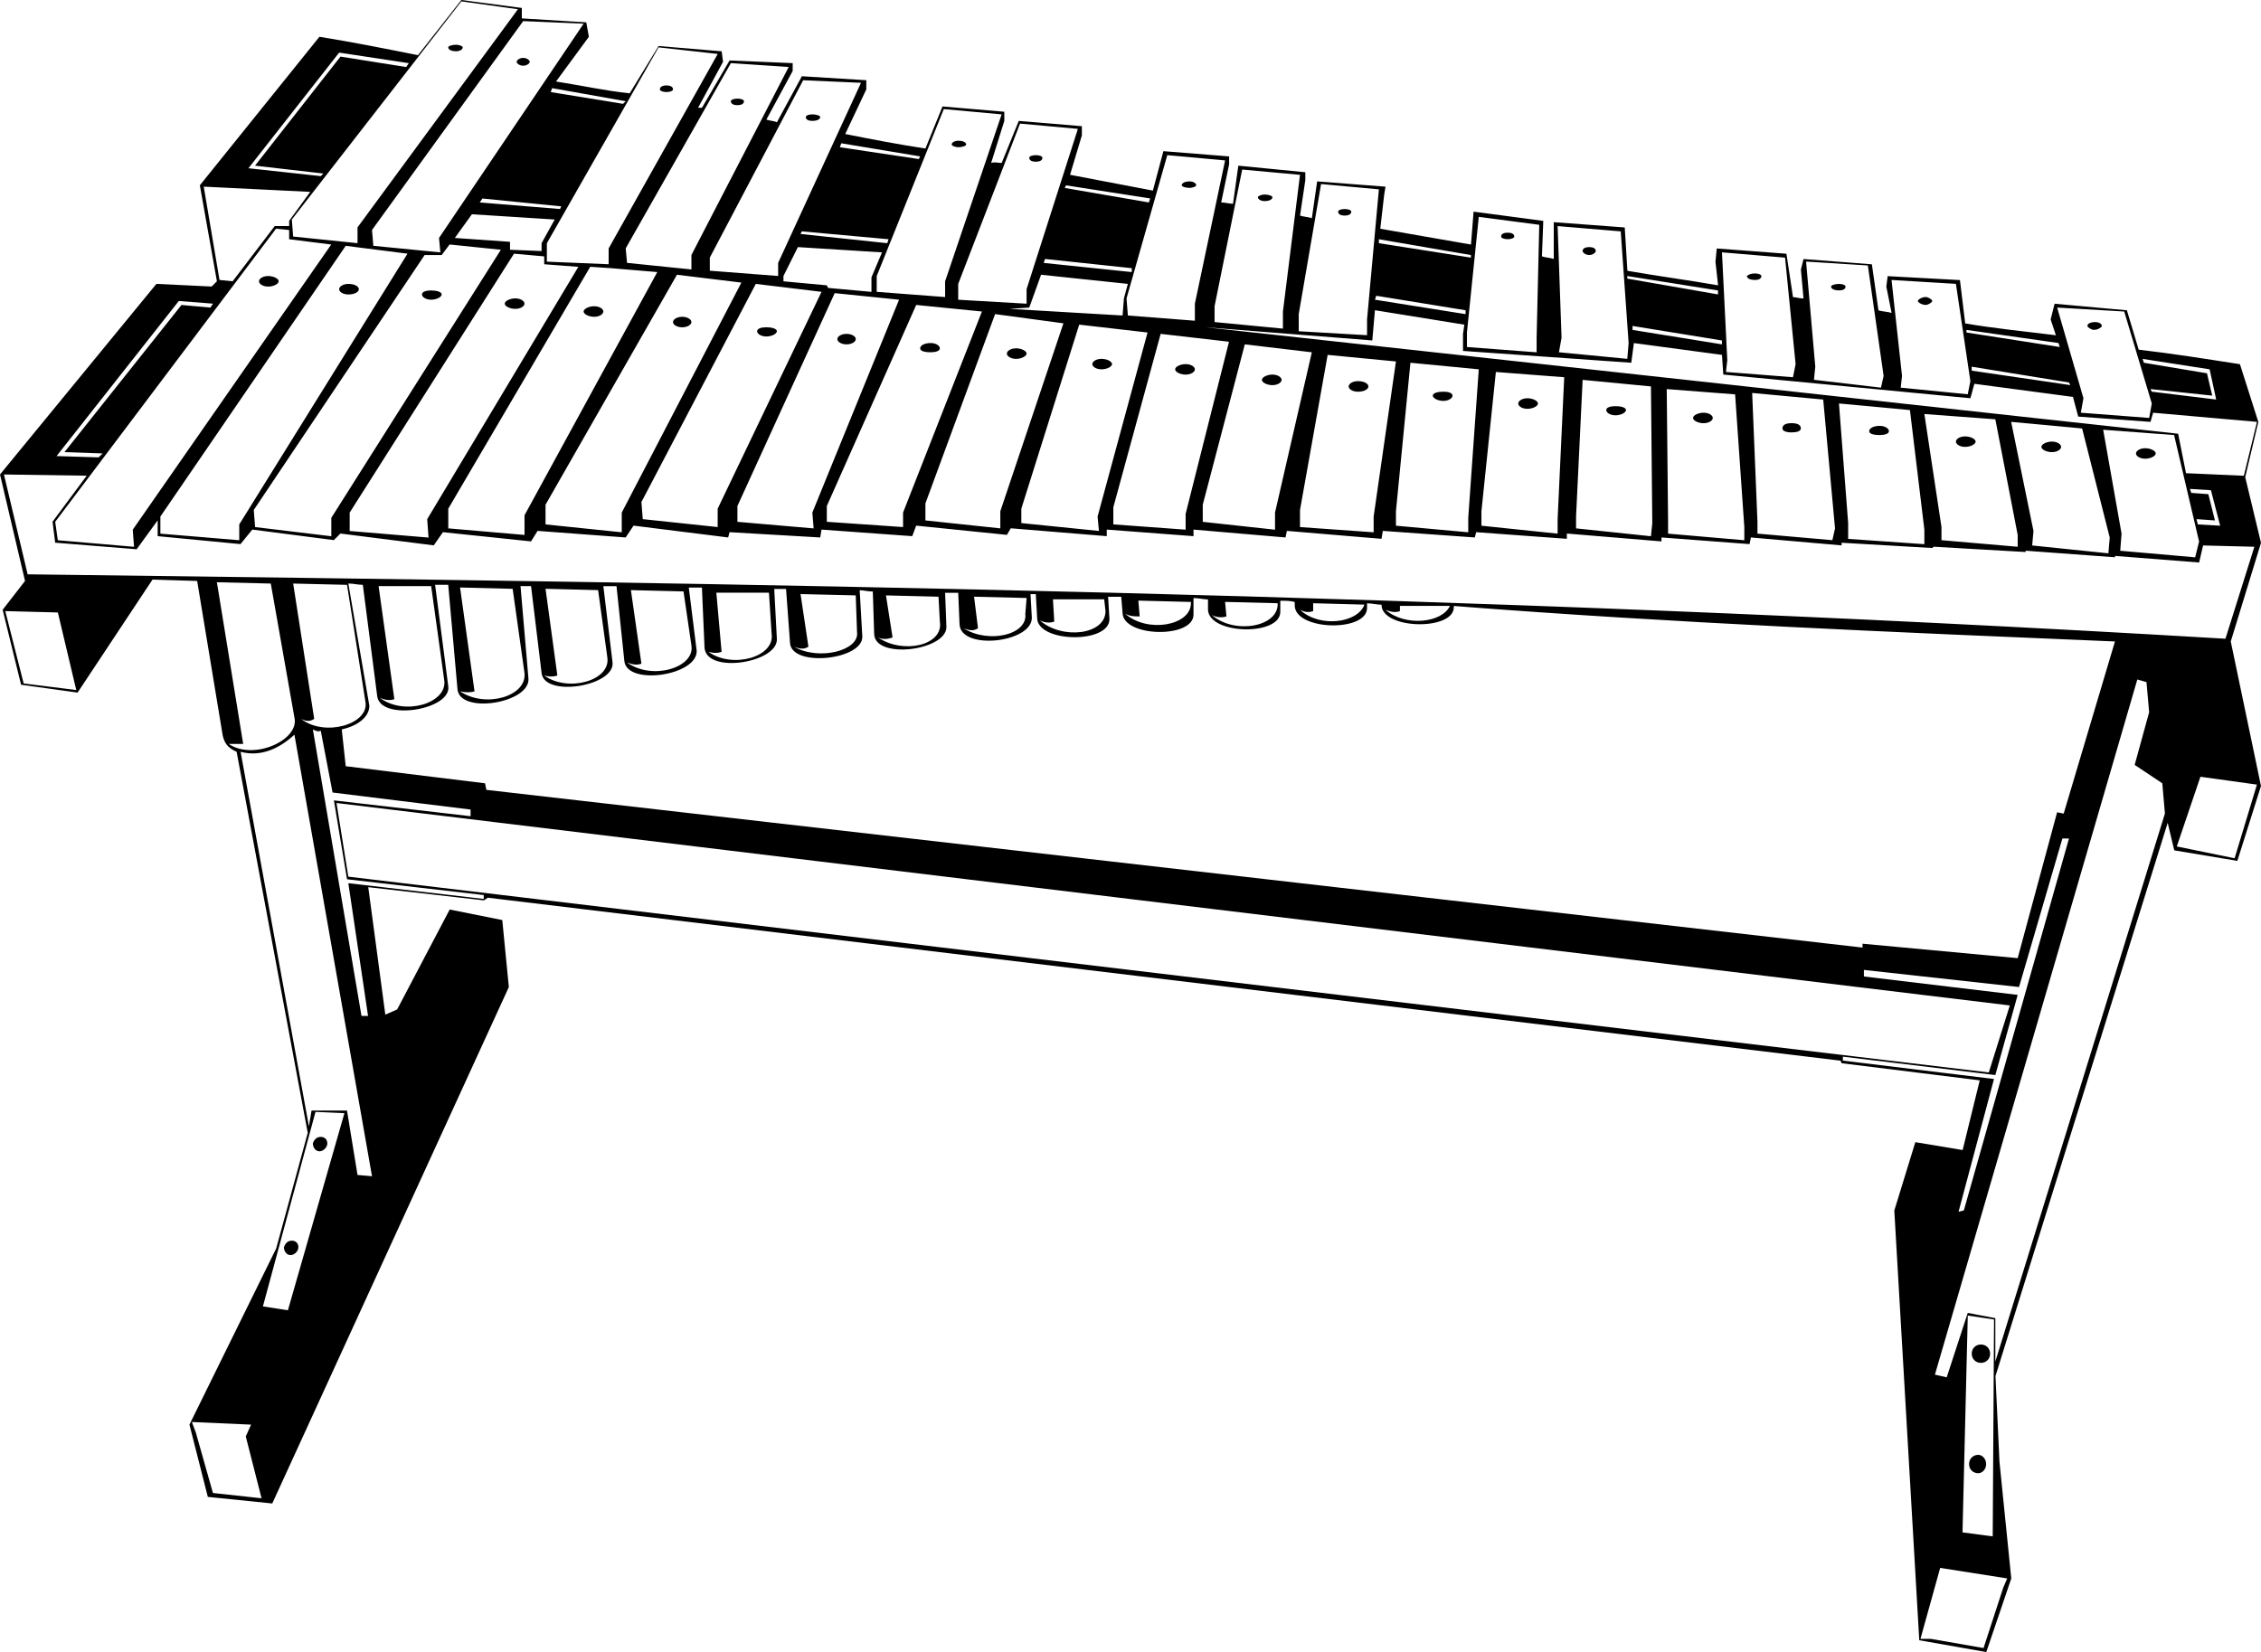 <?xml version="1.0" encoding="utf-8"?>
<!-- Generator: Adobe Illustrator 16.0.0, SVG Export Plug-In . SVG Version: 6.00 Build 0)  -->
<!DOCTYPE svg PUBLIC "-//W3C//DTD SVG 1.1//EN" "http://www.w3.org/Graphics/SVG/1.1/DTD/svg11.dtd">
<svg version="1.1" xmlns="http://www.w3.org/2000/svg" xmlns:xlink="http://www.w3.org/1999/xlink" x="0px" y="0px"
	 width="1358.164px" height="992.58px" viewBox="0 0 1358.164 992.58" enable-background="new 0 0 1358.164 992.58"
	 xml:space="preserve">
<g>
	<path d="M356.902,190.346c3.165,0,5.523-1.62,5.523-3.18c0-1.621-2.358-3.172-5.523-3.172c-3.178,0-6.327,1.574-6.327,3.172
		C350.575,188.742,353.725,190.346,356.902,190.346z"/>
	<path d="M409.806,196.643c3.169,0,5.524-1.577,5.524-3.13c0-1.617-2.375-3.18-5.524-3.18c-3.157,0-5.523,1.558-5.542,3.18
		C404.254,195.089,406.641,196.643,409.806,196.643z"/>
	<path d="M203.72,173.739c0,1.622,2.366,3.174,5.517,3.174c3.977,0,6.324-1.574,6.324-3.174c0-1.575-2.366-3.17-6.324-3.17
		C206.086,170.569,203.72,172.165,203.72,173.739z"/>
	<path d="M460.326,202.167c3.188,0,6.334-1.574,6.334-3.177c0-1.547-3.146-2.371-6.334-2.371c-3.139,0-5.514,0.818-5.514,2.371
		C454.813,200.613,457.188,202.167,460.326,202.167z"/>
	<path d="M954.628,153.209c2.354,0,3.94-1.595,3.94-2.374c0-1.595-1.586-2.368-3.94-2.368s-3.959,0.773-3.959,2.368
		C950.669,151.614,952.262,153.209,954.628,153.209z"/>
	<path d="M1288.612,275.597c3.157,0,6.325-1.577,6.325-3.175c0-1.571-3.168-3.127-6.325-3.127c-3.149,0-5.523,1.551-5.546,3.127
		C1283.066,274.043,1285.443,275.597,1288.612,275.597z"/>
	<path d="M1054.104,168.214c2.365,0,3.949-0.824,3.949-2.37c0-0.785-1.604-1.556-3.949-1.556c-2.356,0-3.93,0.78-4.762,1.556
		C1049.342,167.39,1051.726,168.214,1054.104,168.214z"/>
	<path d="M259.002,180.064c3.167,0,6.316-1.616,6.316-3.174c0-1.551-3.149-2.378-6.316-2.378c-3.16,0-5.535,0.798-5.535,2.378
		C253.467,178.467,255.842,180.064,259.002,180.064z"/>
	<path d="M1160.705,180.819c0-0.78-2.375-2.373-3.951-2.373c-2.346,0-4.732,1.593-4.732,2.373c0,0.777,2.387,2.378,4.732,2.378
		C1158.348,183.197,1160.705,181.596,1160.705,180.819z"/>
	<path d="M1104.65,174.493c2.377,0,3.949-0.773,3.949-2.329c0-0.775-1.572-1.595-3.949-1.595c-2.366,0-4.751,0.82-4.751,1.595
		C1099.899,173.72,1102.284,174.493,1104.65,174.493z"/>
	<path d="M1257.832,198.195c2.347,0,4.725-1.601,4.725-2.377c0-1.556-2.378-2.329-3.941-2.329c-2.377,0-4.76,0.783-4.732,2.329
		C1253.883,196.595,1256.258,198.195,1257.832,198.195z"/>
	<path d="M917.514,245.621c3.166,0,6.324-1.577,6.324-3.178c0-1.575-3.158-3.173-6.324-3.173c-3.149,0-5.523,1.598-5.523,3.173
		C911.99,244.07,914.355,245.621,917.514,245.621z"/>
	<path d="M970.428,249.522c3.14,0,6.289-1.575,6.289-3.175c0-1.551-3.149-2.328-6.289-2.328c-3.177,0-5.553,0.801-5.553,2.328
		C964.875,247.97,967.251,249.522,970.428,249.522z"/>
	<path d="M1232.559,271.649c3.158,0,5.531-1.58,5.531-3.174c0-1.574-2.373-3.173-5.531-3.173c-3.178,0-6.316,1.613-6.316,3.173
		C1226.242,270.093,1229.381,271.649,1232.559,271.649z"/>
	<path d="M508.51,200.592c-3.17,0-5.525,1.574-5.525,3.127c0,1.624,2.375,3.175,5.525,3.175c3.176,0,5.553-1.572,5.553-3.175
		C514.063,202.146,511.686,200.592,508.51,200.592z"/>
	<path d="M309.521,179.27c-3.158,0-6.306,1.57-6.325,3.175c0,1.571,3.15,3.125,6.325,3.125c3.149,0,5.534-1.571,5.534-3.125
		C315.055,180.819,312.67,179.27,309.521,179.27z"/>
	<path d="M661.672,215.598c-3.141,0-5.516,1.546-5.516,3.17c0,1.577,2.375,3.13,5.516,3.13c3.177,0,6.324-1.574,6.324-3.13
		C667.996,217.144,664.849,215.598,661.672,215.598z"/>
	<path d="M1180.436,268.494c3.156,0,6.316-1.57,6.316-3.173c0-1.577-3.16-3.125-6.316-3.125c-3.158,0-5.533,1.548-5.533,3.125
		C1174.902,266.945,1177.277,268.494,1180.436,268.494z"/>
	<path d="M1129.122,261.378c3.151,0,5.535-0.783,5.535-2.333c0-1.617-2.384-3.178-5.535-3.178c-3.94,0-6.314,1.558-6.314,3.178
		C1122.808,260.596,1125.182,261.378,1129.122,261.378z"/>
	<path d="M1076.22,259.795c3.177,0,5.532-0.773,5.532-2.372c0-2.351-2.355-3.174-5.532-3.174c-3.179,0-5.515,0.823-5.515,3.174
		C1070.705,259.022,1073.07,259.795,1076.22,259.795z"/>
	<path d="M1023.313,254.272c3.157,0,5.535-1.574,5.535-3.174c0-1.576-2.378-3.132-5.535-3.132c-3.165,0-6.316,1.553-6.316,3.132
		C1016.997,252.715,1020.148,254.272,1023.313,254.272z"/>
	<path d="M175.279,745.408c-2.366,0-3.912,1.547-4.724,3.945c0,2.397,1.583,4.727,3.95,4.727c2.355,0,4.732-2.329,4.732-4.727
		C179.238,746.96,177.664,745.408,175.279,745.408z"/>
	<path d="M1189.929,807.783c-3.177,0-5.525,2.371-5.525,5.548c0,3.128,2.349,5.503,5.525,5.503c3.149,0,5.523-2.378,5.523-5.503
		C1195.452,810.154,1193.078,807.783,1189.929,807.783z"/>
	<path d="M1188.325,874.091c-3.138,0-5.523,2.374-5.523,5.546c0,3.175,2.358,5.5,5.523,5.5c2.358,0,4.732-2.325,4.732-5.5
		C1193.068,876.465,1190.684,874.091,1188.325,874.091z"/>
	<path d="M1358.164,326.149l-9.482-39.478l7.881-33.152l-11.057-34.711c-20.525-3.168-40.255-6.347-60.807-8.718l-7.09-23.657
		l-43.432-3.948l-2.373,9.452l3.157,9.5c-18.929-2.376-35.532-3.929-54.49-7.106l-3.146-26.049l-43.433-2.376l-0.791,6.323
		l3.169,15.776c-2.378-0.776-5.545-0.776-7.901-1.553l-3.949-27.647l-41.064-3.175l-1.564,6.326l1.564,17.369
		c-2.365,0-4.732-0.815-6.315-0.815l-3.951-26.057l-41.845-3.172l-0.785,7.921l1.586,14.228c-18.158-3.174-36.324-5.55-54.479-8.725
		l-1.597-26.049l-42.638-3.177v22.104c-2.376-0.774-4.742-0.774-7.1-1.553l0.803-21.324l-41.857-5.545l-1.572,19.771
		c-18.15-3.175-36.324-6.326-54.481-9.499l2.358-20.55l0.789-4.726l-41.07-3.17l-3.179,22.103c-2.347-0.783-4.724-0.783-7.099-1.558
		l3.178-21.327v-4.72l-40.254-3.947l-3.178,22.876c-2.348,0-4.723-0.78-7.109-0.78l4.762-22.924v-4.728l-39.48-3.17l-6.316,23.7
		c-16.592-3.169-33.164-6.323-49.756-9.495l7.099-23.657v-5.548l-37.907-3.17l-10.274,25.27c-2.376,0-3.94-0.776-6.315,0
		l7.908-25.27v-5.503l-37.125-3.177l-10.266,25.277c-15.791-2.395-32.353-5.551-48.163-8.721l12.661-26.828v-5.502l-38.707-2.378
		l-14.999,27.647c-1.602-0.815-3.952-0.815-6.326-1.6l15.8-29.2V37.93l-37.906-1.597l-16.592,28.426c-0.781,0-1.555,0-2.348,0
		l14.999-27.602l-0.801-6.328l-37.897-3.177l-17.375,28.427c-15.025-1.597-29.234-4.768-44.24-7.104l19.73-26.869l-1.564-8.68
		l-38.709-2.374V4.775L277.129,0l-26.065,33.155c-19.713-3.953-39.444-7.875-59.194-11.054l-71.824,89.232l10.247,57.652
		l-3.147,3.17l-33.186-1.599L0,285.066l15.037,63.979L1.592,366.37l11.069,45.029l33.946,4.725l45.006-67.906l26.82,0.823
		l15.008,90.799c0.82,6.289,3.176,9.453,8.691,11.834l42.725,228.965l-18.959,69.478l-52.094,105.808l11.04,43.431l38.706,3.945
		l142.113-310.271l-3.948-40.249l-31.581-6.329l-31.562,60.025l-7.108,3.131l-10.248-76.582l69.469,7.924l2.348-1.604l812.503,97.91
		l0.782,1.551l82.904,10.28l-10.277,41.874l-28.412-4.73l-12.633,41.055l14.998,258.193l40.254,7.102l15.007-44.205l-7.104-70.298
		l-2.377-51.333l103.442-332.398l3.951,16.551l37.889,6.326l14.204-44.983l-18.155-86.852L1358.164,326.149z M1327.31,221.898
		l3.932,18.154l-38.681-4.729l-0.799-1.579l37.104,3.953l-3.149-13.422l-37.895-6.325l-0.784-2.332L1327.31,221.898z
		 M1275.998,187.166l16.563,55.253l-1.574,8.68l-41.053-3.132l1.572-8.716l-15.789-54.458L1275.998,187.166z M1243.606,231.376
		l-59.203-8.682h-0.019v-2.381l58.432,9.503L1243.606,231.376z M1181.227,198.214l55.281,7.881l0.772,2.399l-56.054-8.72V198.214z
		 M1136.232,168.214l38.67,2.327l8.689,58.427l-1.582,7.925l-40.264-3.99l0.783-7.06L1136.232,168.214z M1122.007,159.495
		l9.465,66.349l-1.574,7.06l-40.272-4.728l0.799-7.881l-5.523-63.133L1122.007,159.495z M1072.269,154.789l6.335,63.979
		l-1.584,7.879l-40.244-3.175l0.791-7.098l-3.194-64.759L1072.269,154.789z M1034.352,204.562v2.33l-53.695-8.677v-2.376
		L1034.352,204.562z M977.507,165.844l54.489,8.672l0,0v2.376l-54.489-9.496V165.844z M973.559,139.009l4.741,67.086l-0.793,9.502
		l-41.063-3.954l1.564-8.72l-2.355-67.089L973.559,139.009z M979.894,217.947l1.573-11.829l52.905,7.102l0.792,11.826
		l148.438,14.225l2.378-8.681l59.23,7.881l3.156,11.824l43.422,3.173l1.574-5.499l62.378,5.499l-7.88,32.379l-34.747-1.551
		l-4.725-23.702l-584.339-63.975l100.284,7.921l1.574-18.154l53.706,8.678l-0.8,5.548v10.234L979.894,217.947z M1263.355,258.202
		l42.604,3.177l15.008,63.97l-2.35,9.498l-45.014-3.947l0.801-10.278L1263.355,258.202z M1208.086,253.469l42.627,3.957
		l16.584,65.528l-0.801,9.498l-45.787-4.729l0.782-8.722L1208.086,253.469z M1155.953,248.75l42.63,3.17l13.425,69.479v7.105
		l-45.777-3.955v-7.879L1155.953,248.75z M1320.213,315.077l-0.803-3.177l11.086,0.778l-3.959-15.778l-10.248-0.773l-0.83-2.376
		l12.635,0.775l5.531,21.324L1320.213,315.077z M1104.65,242.418l42.631,3.955l8.672,71.853v8.72l-45.779-3.173v-9.502
		L1104.65,242.418z M1052.518,236.1l42.67,3.953l7.097,77.401l-1.592,7.096l-44.997-3.945v-7.105L1052.518,236.1z M1001.189,233.769
		l41.073,3.172l5.534,79.753v7.881l-45.798-3.955V312.7L1001.189,233.769z M992.517,314.303l-0.804,7.879l-44.984-4.729v-7.103
		l3.94-82.126l41.044,3.945L992.517,314.303z M939.61,226.647l-3.958,85.256v8.718l-45.77-4.768v-8.677l8.674-83.682L939.61,226.647
		z M660.105,319.001l-46.597-4.728v-8.672l34.766-110.559l41.046,4.733l-30.008,110.551L660.105,319.001z M488.75,317.47
		l-45.789-3.95v-9.498l58.43-127.908l38.67,3.95l-52.094,127.908L488.75,317.47z M257.418,322.98l-47.371-3.953v-11.055
		l98.701-155.555l18.146,1.619v4.726l20.523,1.551l-90.802,151.609L257.418,322.98z M255.07,153.24h10.248l4.75-6.352l30.799,3.173
		L199.016,311.125v11.056l-45.786-5.511l-0.792-10.271L255.07,153.24z M143.717,315.077v9.499l-47.38-3.955v-10.273l111.335-162.66
		l37.104,4.73L143.717,315.077z M333.201,131.888l-7.881,14.221v4.727l-18.958-0.777v-4.768l-33.146-2.326l10.258-14.233
		L333.201,131.888z M288.197,121.637l1.574-2.375l47.381,4.725l-0.782,1.592L288.197,121.637z M269.266,305.623l85.279-145.332
		l12.633,0.847l27.648,2.326l-79.752,146.109v11.823l-45.797-3.947v-11.826H269.266z M327.698,303.247l78.95-138.178l38.689,4.723
		l-71.854,138.181v11.833l-45.786-4.729V303.247z M454,170.569l39.48,4.77l-62.379,130.283v11.046l-44.993-4.769l-0.812-10.273
		L454,170.569z M529.814,151.637l-6.336,15v8.723l-26.036-2.38l-0.804-1.549l-26.026-2.416v-3.172l8.673-17.376L529.814,151.637z
		 M480.867,140.565l0.792-1.556l52.104,4.73l-0.793,2.381L480.867,140.565z M496.668,304.003l53.697-120.787l39.471,3.947
		L542.464,307.95v8.719l-45.796-3.17V304.003z M555.889,302.45l41.857-113.731l41.045,5.543l-37.906,112.911v10.276l-44.996-4.771
		V302.45z M677.488,170.569l-2.365,8.717l-0.801,10.276l-67.903-3.995l11.841-0.775l7.108-19.724L677.488,170.569z M626.951,157.962
		l0.764-2.377l52.13,5.546v2.333L626.951,157.962z M668.77,304.783l28.423-104.191l41.057,4.728L712.2,308.731v9.495l-43.431-3.172
		V304.783z M722.486,303.247l25.262-96.352l40.256,4.77l-22.107,96.308v10.275l-43.41-4.727V303.247L722.486,303.247z
		 M780.904,306.4l16.603-93.179l41.026,3.95l-13.396,93.18v9.456l-44.233-3.135V306.4L780.904,306.4z M838.533,307.176l8.701-89.229
		l41.055,3.947l-6.324,89.231v8.68l-43.432-3.956V307.176z M825.909,180.064l0.792-2.373l53.678,8.718v2.333L825.909,180.064z
		 M888.289,130.292l36.333,4.77l-1.585,67.882v8.72l-41.855-3.17v-8.72L888.289,130.292z M883.566,153.24v1.549l-55.279-8.68v-2.371
		L883.566,153.24z M793.557,110.584l34.73,3.172l-7.11,78.139v9.498l-41.044-2.375v-10.276L793.557,110.584z M746.176,101.864
		l34.729,3.177l-10.258,82.125v10.278l-41.063-3.952v-9.493L746.176,101.864z M701.18,93.21l34.719,3.175l-18.145,86.079v10.228
		l-40.254-3.127l-0.803-10.276L701.18,93.21z M690.896,119.236l-0.793,2.401l-50.53-8.719l0.793-1.556L690.896,119.236z
		 M612.727,74.26l34.748,3.172l-30.816,96.308v8.72l-41.076-2.373v-9.496L612.727,74.26z M566.938,65.538l34.74,3.174
		l-33.957,100.304v9.451l-41.084-3.127v-9.495L566.938,65.538z M552.722,93.964l-0.801,1.599l-47.382-7.099l0.801-2.376
		L552.722,93.964z M482.461,48.206l34.73,1.552L467.425,157.94v7.873l-41.046-3.167v-7.879L482.461,48.206z M439.031,37.934
		l34.729,2.329l-58.43,112.946v8.678l-38.67-3.947l-0.801-8.723L439.031,37.934z M395.59,28.454l35.541,3.955l-65.527,116.86v9.493
		l-37.106-1.555v-11.049L395.59,28.454z M375.859,60.831l-1.611,1.558l-43.413-7.059l0.803-2.376L375.859,60.831z M314.273,12.676
		l36.302,1.556l-86.86,128.732l0.802,8.672l-40.255-3.95l-0.802-9.499L314.273,12.676z M277.148,0.825l33.957,4.73L214.76,136.615
		v9.493l-38.67-3.992l-0.791-10.233L277.148,0.825z M203.72,31.606l41.849,6.349l-1.584,2.331l-39.463-6.281l-51.34,65.531
		l41.055,4.723l-1.564,1.555l-43.441-4.73L203.72,31.606z M122.383,112.137l63.965,3.146l-12.645,17.381v3.17h-8.681l-25.266,33.158
		l-7.899-0.779L122.383,112.137z M165.814,137.412l7.872,0.777v5.55l25.282,3.17L79.736,318.247l0.782,10.278L34.73,324.58
		l-1.574-11.06L165.814,137.412z M107.404,180.84l20.533,1.605l-1.559,2.35l-17.372-1.556l-70.279,88.409l22.899,0.778l-2.377,2.375
		l-25.274-0.78L107.404,180.84z M14.217,410.631L3.178,367.156l31.58,0.825l11.049,46.602L14.217,410.631z M137.391,446.956
		c3.14,0,6.326,0,8.684,0l-15.791-97.132l32.373,0.78l14.205,80.529C180.049,444.562,152.391,457.189,137.391,446.956z
		 M227.42,352.157h31.582l7.899,56.874c1.565,13.429-23.683,21.327-38.708,10.28c3.939,1.549,6.326,1.549,8.691,0.775
		L227.42,352.157z M269.25,412.163l-7.883-60.803c2.348,0,5.534,0,7.883,0l5.523,62.377c0.801,15.823,44.201,8.723,42.639-6.281
		l-4.742-55.299c2.385,0,3.978,0,6.326,0l6.324,52.151c1.574,14.999,44.204,7.897,42.631-6.326l-5.525-45.806
		c3.178,0,5.525,0,7.91,0l4.714,45.029c1.583,15,44.231,8.683,43.43-6.326l-4.724-37.883c2.348,0,4.724,0,7.881,0l1.584,36.393
		c1.594,15.779,44.232,8.678,43.439-5.543l-1.581-30.006c2.374,0,4.732,0,7.099,0l2.383,32.382
		c0.793,15.001,44.224,10.273,43.423-3.95l-1.575-27.652c2.357,0,4.73,0.775,7.882,0.775l0.812,25.279
		c0,15.821,43.4,10.278,43.4-3.952l-0.781-20.549c2.347,0,5.523,0,7.871,0l0.801,18.973c0.802,15.781,43.423,11.056,43.423-3.95
		l-0.792-14.223c1.593,0,2.375,0,3.176,0l0.803,14.223c0,14.996,43.43,15.781,43.43,0.773l-0.811-13.419c3.148,0,5.523,0,7.881,0
		l0.801,9.496c0,15,43.431,15.779,42.621,0.78v-9.499c3.166,0,6.335,0.823,8.709,0.823v6.276
		c0.773,15.047,44.205,15.826,43.432,0.78v-6.283c3.14,0,6.326,0,8.673,0.778v2.378c0.802,14.999,44.224,15.773,43.431,0.777v-2.378
		c3.15,0,5.525,0.822,8.691,0.822c0,14.975,43.42,15.777,43.42,1.549v-0.773c131.84,10.273,265.308,15.776,397.157,21.324
		l-30.798,103.411l-3.95-0.78l-23.681,87.634l-93.188-8.678v2.33l-826.672-94.758l-0.803-3.947l-83.673-10.273l-2.387-22.106
		c10.275-2.327,16.601-7.874,16.582-14.219l-12.631-73.435c3.176,0,5.532,0.783,8.709,0.783l8.673,67.126
		C228.984,433.485,271.615,426.388,269.25,412.163z M276.355,352.977l31.592,0.801l7.107,50.53
		c1.574,14.22-23.68,21.316-38.699,11.048c3.168,0.773,6.316,0.773,8.684,0L276.355,352.977z M327.698,353.75l31.579,0.803
		l5.523,40.251c2.35,14.226-23.68,21.325-37.906,11.056c3.178,0.82,5.534,0.82,7.91,0L327.698,353.75z M378.981,354.558
		l31.599,0.773l4.732,32.38c2.375,13.424-23.691,21.319-38.68,10.275c3.939,1.598,6.324,1.598,8.664,0.775L378.981,354.558z
		 M430.301,356.104h31.609l1.575,24.501c2.346,14.22-23.7,21.326-37.897,11.049c3.14,0.828,5.514,0.828,7.872,0L430.301,356.104z
		 M480.879,356.927l33.153,0.78l0.782,22.098c1.575,11.055-22.908,17.381-37.896,8.727c3.949,1.548,6.326,1.548,8.701,0
		L480.879,356.927z M532.198,357.726l31.562,0.781l0.801,14.996c2.377,14.226-22.104,19.778-37.104,9.5
		c3.176,1.553,6.335,0.78,8.701,0L532.198,357.726z M585.113,358.503l31.572,0.776l-0.793,9.5
		c1.574,12.643-22.125,18.149-37.105,8.673c3.96,1.6,6.326,1.6,8.683,0L585.113,358.503z M632.496,360.08h30.777v0.019l0.801,7.057
		c0,14.267-26.056,17.376-39.48,5.55c3.169,1.601,6.326,1.601,8.692,0.78L632.496,360.08z M683.796,360.858l31.581,0.799v0.777
		c0,13.422-26.057,18.152-39.49,6.323c3.168,1.599,5.543,1.599,8.712,1.599L683.796,360.858z M735.898,361.631l31.583,0.803
		c0.8,14.226-26.049,18.975-39.481,7.102c3.178,1.597,6.326,1.597,8.702,0.82L735.898,361.631z M780.904,366.384
		c3.178,1.597,5.542,1.597,7.902,0.772v-4.722l30.795,0.819C815.654,374.306,792.774,377.433,780.904,366.384z M832.255,366.384
		c3.95,1.597,6.306,1.597,8.672,0.772v-3.125h30.007v0.021C866.209,374.324,844.086,376.658,832.255,366.384z M219.52,421.682
		c2.366,13.401-24.48,21.324-38.679,10.234c3.14,1.595,5.524,1.595,7.899,0l-12.632-81.312l32.353,0.775L219.52,421.682z
		 M127.908,897.016l-10.275-36.33l-2.367-6.322l35.551,1.574l-3.178,7.101l9.475,37.148L127.908,897.016z M172.941,787.234
		l-15.01-2.33l31.582-116.859l17.373,0.777L172.941,787.234z M223.46,706.701l-8.7-0.775l-6.326-38.705h-21.295l-1.576,9.498
		l-41.045-225.04c11.841,3.177,22.889-1.598,32.344-10.271L223.46,706.701z M290.572,540.096l-81.336-9.455l11.857,79.751h-3.949
		l-29.216-172.16c1.585,0.804,3.159,1.619,4.743,0.777l7.1,37.148l82.9,10.235v3.995l-82.1-9.506l7.881,47.388l82.129,9.492v2.334
		H290.572z M209.236,526.709l-7.1-44.246l1005.146,121.628l-12.622,40.254L209.236,526.709z M1197.781,648.274l-90.783-11.054
		v-2.371l91.585,11.052l13.425-48.159l-92.377-11.051v-3.949l93.188,10.275l26.037-89.23h3.961l-63.153,223.465l-3.177,0.778
		L1197.781,648.274z M1205.71,948.341l-2.366,5.506l-11.842,36.323l-31.579-5.502h-6.325l11.85-42.649L1205.71,948.341z
		 M1178.861,920.691l3.168-130.282l15.779,2.373l-0.801,130.286L1178.861,920.691z M1198.583,818.036v-26.058l-16.573-3.17
		l-12.633,38.701l-7.088-1.601l121.58-417.658l5.516,1.557l1.584,18.147l-8.691,31.6l16.592,11.056l1.582,18.149L1198.583,818.036z
		 M16.602,345.058L2.376,285.074l49.71,0.733l-20.533,27.654l1.594,12.597l48.936,3.95l12.634-17.37v9.493l49.746,4.777l7.099-8.727
		l48.973,6.331l3.961-3.95l56.054,7.099l5.522-7.921l52.904,5.545l3.953-6.321l52.902,3.953l4.725-7.106l56.846,7.106l0.811-3.177
		l54.479,3.177l0.791-4.728l54.48,3.947l2.386-6.325l54.479,5.548l2.347-3.95l57.648,4.723v-3.95l52.104,3.95v-3.95l55.28,4.733
		l0.801-3.95l56.854,4.768l0.783-4.768l55.271,3.95l0.801-3.174l54.479,3.992v-3.172l56.846,4.724v-2.369l52.904,3.992l0.804-3.992
		l54.487,4.765v-1.595l54.471,3.174l0.81-0.775l55.263,3.172v-0.78l53.688,3.95v-0.821l50.529,3.951l2.384-10.231l30.8,0.778
		l-17.375,55.257C870.934,356.104,457.969,350.604,16.602,345.058z M1355.714,471.405l-13.405,44.254l-34.73-7.102l14.198-41.871
		L1355.714,471.405z"/>
	<path d="M559.039,211.644c3.176,0,5.521-0.796,5.521-2.373c0-1.578-2.346-3.175-5.521-3.175c-3.961,0-6.317,1.617-6.317,3.175
		C552.722,210.823,555.078,211.644,559.039,211.644z"/>
	<path d="M191.889,691.724c2.377,0,4.732-2.401,4.732-4.732c0-2.392-1.609-3.94-3.949-3.94c-2.377,0-3.959,1.549-4.743,3.94
		C187.929,689.351,189.533,691.724,191.889,691.724z"/>
	<path d="M622.219,97.14c2.375,0,3.948-0.776,3.948-2.381c0-0.778-1.602-1.548-3.948-1.548c-2.376,0-3.969,0.776-3.959,1.548
		C618.26,96.361,619.843,97.14,622.219,97.14z"/>
	<path d="M807.754,129.519c2.375,0,3.949-0.787,3.949-2.377c0-0.776-1.574-1.562-3.949-1.562c-2.367,0-3.951,0.786-3.951,1.562
		C803.803,128.732,805.404,129.519,807.754,129.519z"/>
	<path d="M718.543,111.342c0-1.556-2.373-2.376-3.94-2.376c-2.374,0-4.749,0.841-4.749,2.376c0,0.774,2.375,1.55,4.749,1.55
		C716.188,112.892,718.543,112.116,718.543,111.342z"/>
	<path d="M759.58,120.842c2.377,0,4.752-0.828,4.752-2.38c0-0.776-2.375-1.596-4.752-1.596c-1.574,0-3.93,0.82-3.958,1.596
		C755.622,120.014,758.006,120.842,759.58,120.842z"/>
	<path d="M717.754,221.898c0-1.581-2.377-3.13-5.525-3.13c-3.157,0-6.326,1.549-6.326,3.13c0,1.621,3.169,3.174,6.326,3.174
		C715.377,225.067,717.754,223.494,717.754,221.898z"/>
	<path d="M610.34,215.617c3.158,0,6.318-1.619,6.318-3.177c0-1.616-3.149-3.169-6.318-3.169c-3.139,0-5.496,1.553-5.525,3.169
		C604.814,214.021,607.201,215.617,610.34,215.617z"/>
	<path d="M769.848,228.224c0-1.577-2.376-3.177-5.516-3.177c-3.156,0-6.326,1.6-6.326,3.177c0,1.614,3.147,3.174,6.326,3.174
		C767.5,231.398,769.848,229.817,769.848,228.224z"/>
	<path d="M866.975,235.324c-3.168,0-6.316,0.776-6.316,2.374c0,1.575,3.148,3.173,6.316,3.173c3.158,0,5.535-1.617,5.535-3.173
		C872.51,236.1,870.133,235.324,866.975,235.324z"/>
	<path d="M905.664,143.716c2.373,0,3.948-0.781,3.948-1.6c0-1.551-1.575-2.327-3.948-2.327c-2.359,0-3.961,0.775-3.961,2.327
		C901.703,142.938,903.305,143.716,905.664,143.716z"/>
	<path d="M815.654,228.994c-3.167,0-5.525,1.597-5.525,3.174c0,1.622,2.358,3.175,5.525,3.175c3.947,0,6.334-1.575,6.334-3.175
		C821.988,230.591,819.602,228.994,815.654,228.994z"/>
	<path d="M161.082,172.188c3.178,0,6.324-1.619,6.324-3.172c0-1.626-3.146-3.172-6.324-3.172c-3.15,0-5.515,1.546-5.515,3.172
		C155.567,170.593,157.932,172.188,161.082,172.188z"/>
	<path d="M314.273,39.487c2.374,0,3.949-1.55,3.949-2.328c0-0.823-1.575-2.378-3.949-2.378c-2.377,0-3.941,1.553-3.941,2.378
		C310.332,37.934,311.926,39.487,314.273,39.487z"/>
	<path d="M404.282,53.713c0-1.556-1.583-2.383-3.948-2.383c-2.357,0-3.961,0.823-3.961,2.383c0,0.769,1.604,1.596,3.961,1.596
		C402.699,55.309,404.282,54.482,404.282,53.713z"/>
	<path d="M273.99,30.81c1.594,0,3.959-0.78,3.959-2.376c0-0.773-2.375-1.556-3.959-1.556c-2.375,0-4.74,0.783-4.74,1.556
		C269.25,30.03,271.615,30.81,273.99,30.81z"/>
	<path d="M442.961,63.183c2.377,0,3.94-0.82,3.94-2.371c0-0.778-1.563-1.558-3.94-1.558c-2.384,0-3.93,0.783-3.948,1.558
		C439.013,62.362,440.577,63.183,442.961,63.183z"/>
	<path d="M580.371,86.864c0-1.556-2.385-2.331-4.762-2.331c-1.572,0-3.939,0.775-3.939,2.331c0,0.773,2.367,1.601,3.939,1.601
		C577.996,88.464,580.371,87.637,580.371,86.864z"/>
	<path d="M487.985,72.641c2.349,0,4.724-0.778,4.724-2.331c0-0.821-2.375-1.598-4.724-1.598c-2.385,0-3.948,0.777-3.948,1.598
		C484.037,71.855,485.601,72.641,487.985,72.641z"/>
</g>
</svg>
